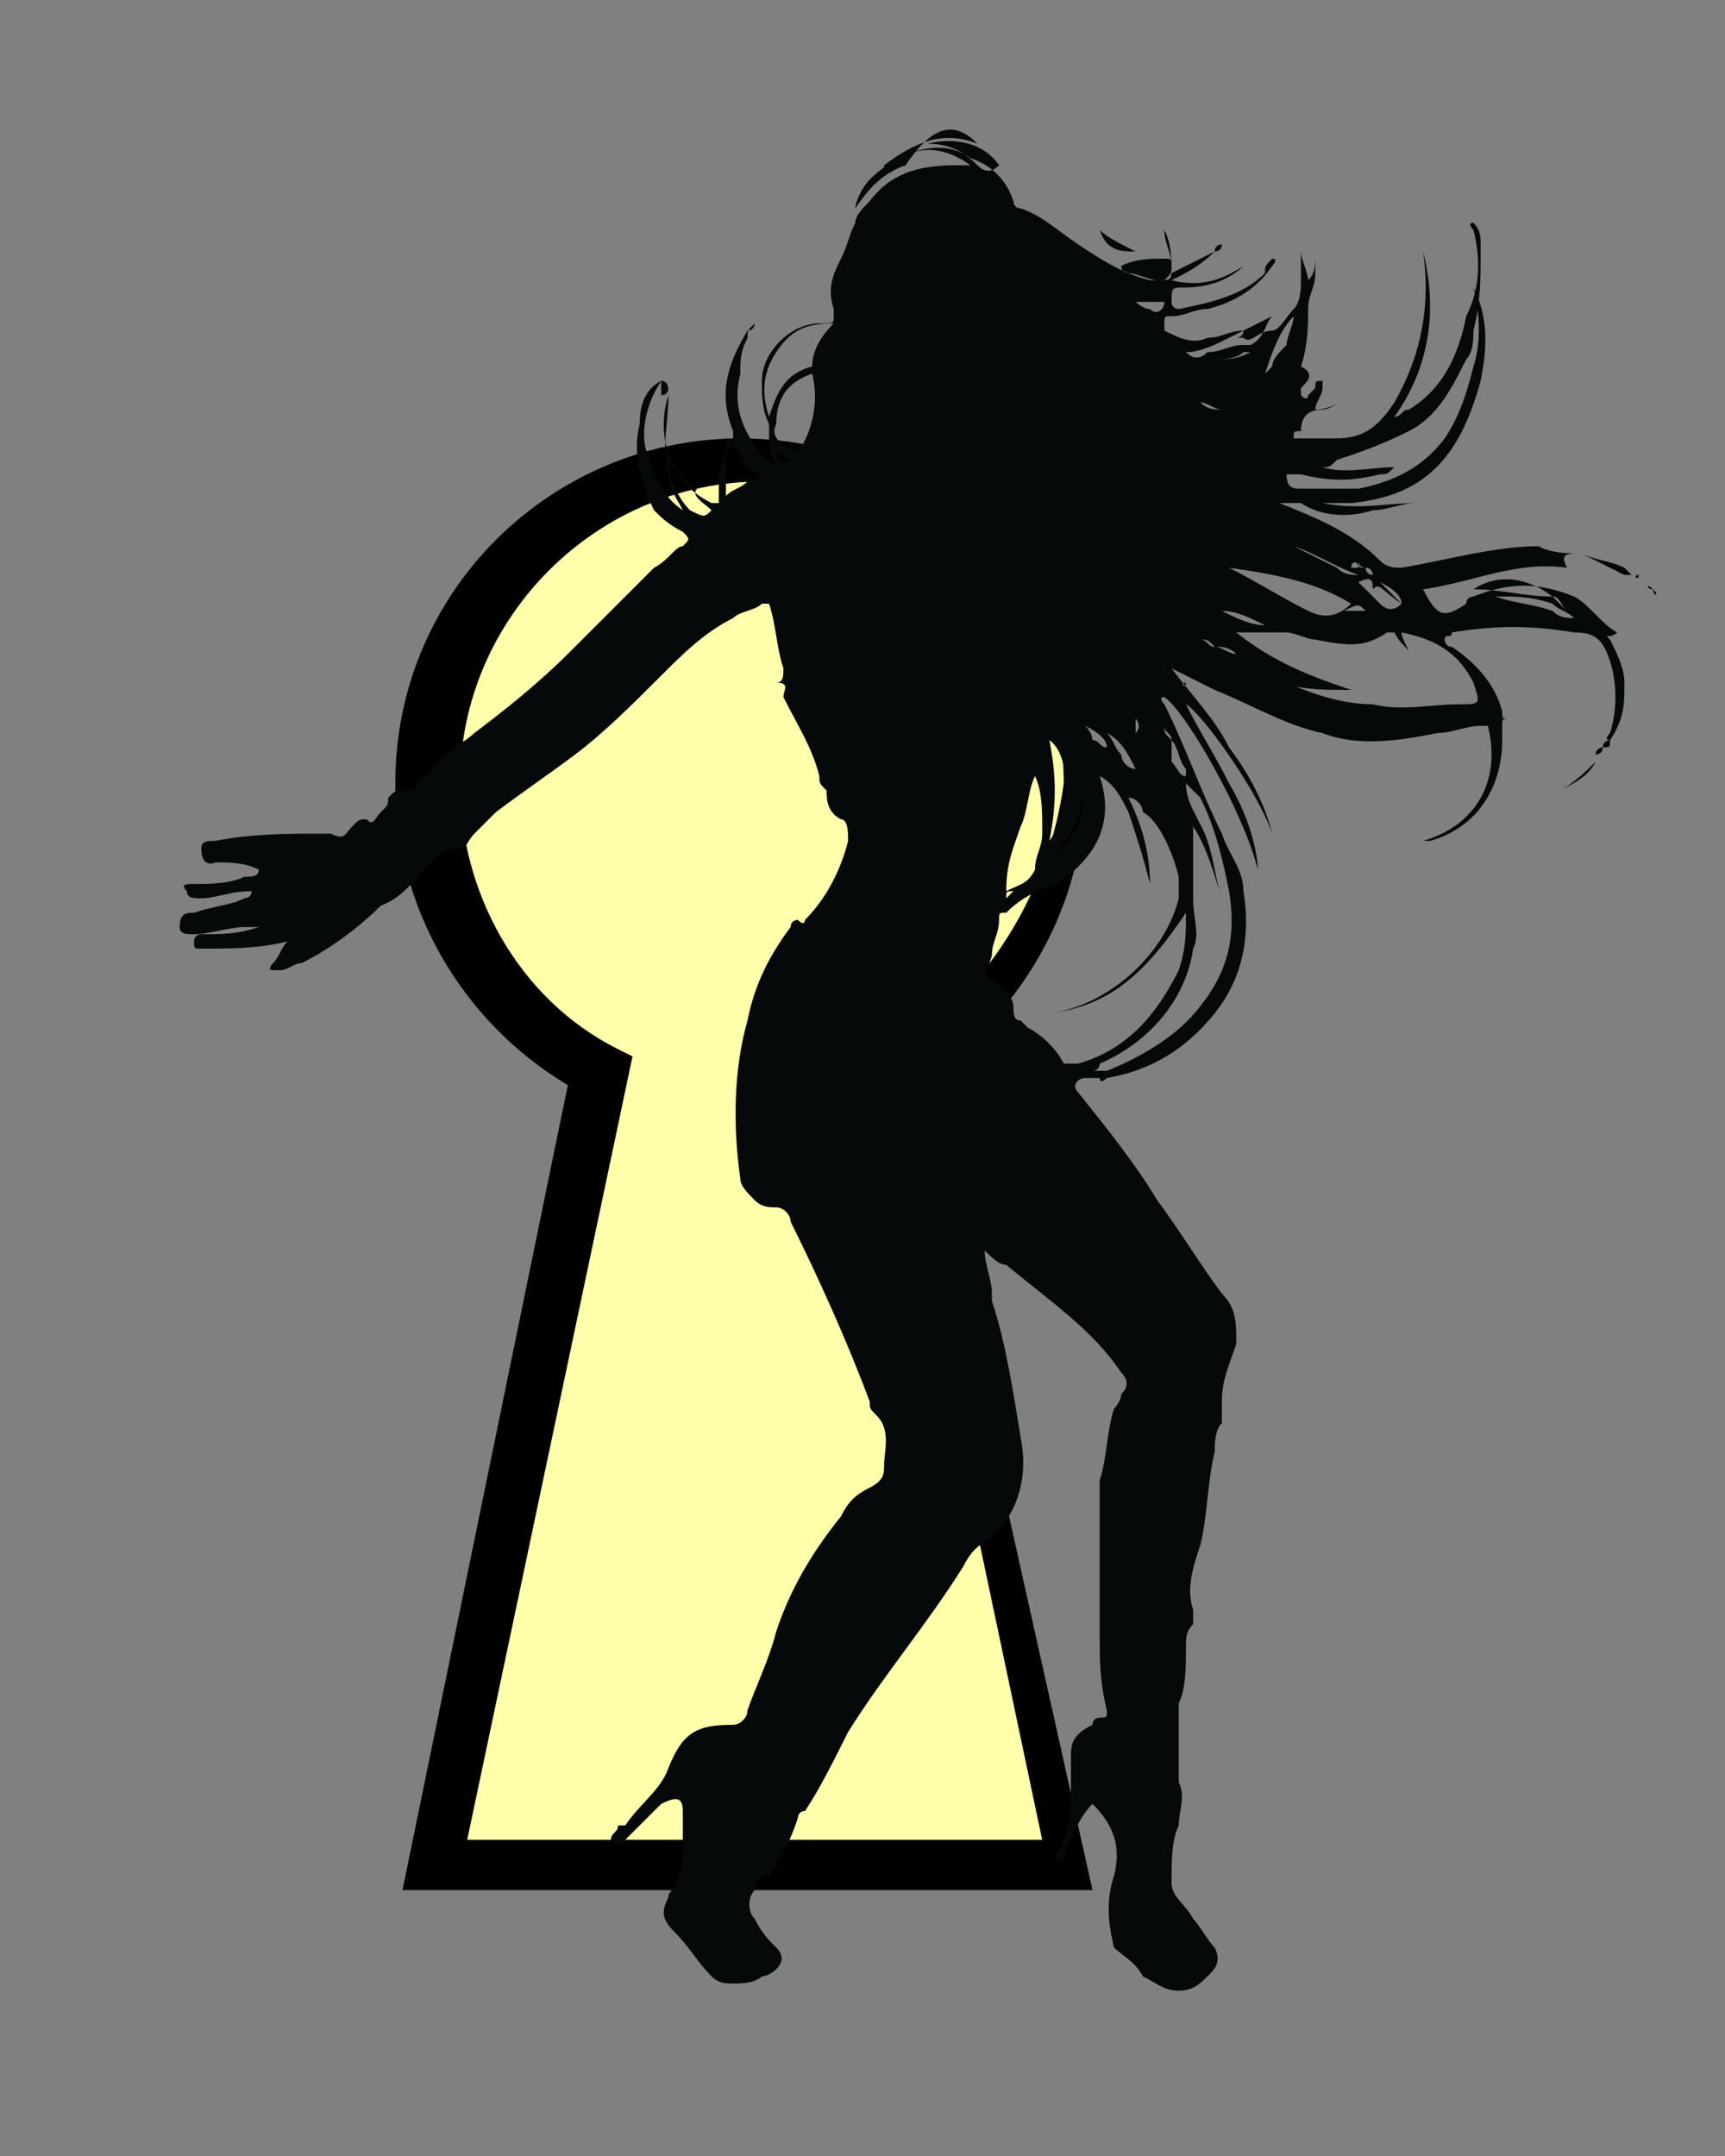 <?xml version="1.0" encoding="utf-8"?>
<!-- Generator: Adobe Illustrator 24.3.0, SVG Export Plug-In . SVG Version: 6.00 Build 0)  -->
<svg version="1.1" id="Layer_1" xmlns="http://www.w3.org/2000/svg" xmlns:xlink="http://www.w3.org/1999/xlink" x="0px" y="0px"
	 viewBox="0 0 24 30" style="enable-background:new 0 0 24 30;" xml:space="preserve">
<rect x="0" y="0" width="24" height="30" fill="#808080" stroke="none"/>
<style type="text/css">
	.st0{fill:#FFFEAB;}
	.st1{fill:#060909;}
</style>
<g id="Layer_1_1_">
	<g id="Layer_2_1_">
		<path d="M15.2,26.3H5.6l2.3-11.2c-1.5-0.9-2.4-2.5-2.4-4.2c0-2.7,2.2-4.8,4.8-4.8c2.7,0,4.8,2.2,4.8,4.8c0,1.7-0.9,3.3-2.4,4.2
			L15.2,26.3z"/>
		<path class="st0" d="M12.4,14.6l-0.2,0.1l2.3,10.9h-8l2.3-10.9l-0.2-0.1c-1.4-0.7-2.2-2.2-2.2-3.7c0-2.3,1.9-4.2,4.2-4.2
			s4.2,1.9,4.2,4.2C14.6,12.4,13.7,13.9,12.4,14.6z"/>
	</g>
</g>
<g>
	<polygon class="st1" points="23,8.2 23,8.2 23,8.2 23,8.2 23,8.2 23,8.2 23,8.2 	"/>
	<path class="st1" d="M23,8.2C22.9,8.2,22.9,8.1,23,8.2C22.9,8.1,22.9,8.1,23,8.2C22.9,8.2,22.9,8.2,23,8.2L23,8.2L23,8.2L23,8.2
		L23,8.2z"/>
	<path class="st1" d="M23,8.2C23,8.3,23,8.3,23,8.2C23,8.3,23.1,8.3,23,8.2L23,8.2z"/>
	<polygon class="st1" points="20.5,3.7 20.5,3.7 20.6,3.7 	"/>
	<path class="st1" d="M9.3,5.2L9.3,5.2L9.3,5.2z"/>
	<path class="st1" d="M21.6,8.3L21.6,8.3L21.6,8.3z"/>
	<path class="st1" d="M22,7.7c-0.2,0-0.4,0-0.6-0.1c-0.6,0-1.3,0.2-1.9,0.3c-0.1,0-0.2,0-0.3-0.1c-0.4-0.4-0.9-0.6-1.4-0.8
		c0.1,0,0.2,0,0.3,0c0.3,0.2,0.7,0.2,1,0.1c0.2,0,0.4-0.1,0.6-0.1c-0.4,0-0.8,0.1-1.3,0c0.1,0,0.3,0,0.4,0c1-0.1,1.5-0.6,1.8-1.7
		l0,0c0.1-0.5,0.1-0.9-0.1-1.3c0.1,0.4,0.1,0.8,0,1.1c-0.1,0.4-0.2,0.7-0.4,1c-0.3,0.4-0.7,0.6-1.2,0.7c-0.3,0-0.6,0-0.8,0
		c-0.1,0-0.2,0-0.2-0.2c0.1,0,0.1,0,0.2,0c0.4,0.1,0.7,0.1,1.1,0c0.1,0,0.1,0,0.2-0.1c-0.3,0-0.7,0.1-1,0c0.1,0,0.1,0,0.2-0.1
		c0.3-0.1,0.6-0.2,1-0.4c0.4-0.2,0.6-0.6,0.8-1c0.1-0.1,0.1-0.3,0.1-0.4c0.1-0.4,0.1-0.7,0.1-1.1c0,0,0,0,0-0.1s0-0.2-0.1-0.3
		c-0.1,0,0,0.1,0,0.1c0.1,0.4,0.1,0.8-0.1,1.2c-0.1,0.5-0.3,1-0.8,1.3c-0.1,0-0.1,0.1-0.2,0.1l0,0l0,0c0.5-0.7,0.6-1.5,0.4-2.3l0,0
		c0.1,0.7,0,1.4-0.4,2.1c-0.2,0.3-0.4,0.5-0.8,0.5c-0.2,0-0.3,0-0.5,0H18C18,6,18,6,18.1,6c0.2,0,0.4-0.1,0.6-0.1
		c-0.2,0-0.4,0.1-0.6,0.1c0-0.2,0.1-0.3,0.3-0.3c0.1,0,0.2-0.1,0.3-0.1l0,0c-0.1,0-0.2,0.1-0.4,0.1c0-0.1,0.1-0.2,0.1-0.3V5.3
		c-0.1,0-0.1,0-0.1,0.1l-0.1,0.1c0,0,0,0.1-0.1,0c0,0,0,0,0-0.1c0.1-0.1,0.2-0.2,0-0.3l0,0c0.1-0.3,0.1-0.6,0.1-0.8
		c0-0.2,0.1-0.3,0.1-0.5c0-0.1,0-0.2,0-0.3c0,0.2,0,0.3-0.1,0.4c0-0.1-0.1-0.3-0.1-0.4l0,0c0,0.1,0,0.3,0,0.4c0,0.1,0,0.3-0.1,0.4
		s-0.2,0.3-0.3,0.3c-0.2,0-0.3,0.2-0.4,0.1c0,0,0,0-0.1,0l0,0c0,0,0.1,0,0.1-0.1c-0.2,0-0.3,0.1-0.5,0.1c-0.2,0.1-0.4,0-0.6-0.1
		c0,0,0,0,0-0.1s0-0.1,0.1-0.1c0.2,0,0.3-0.1,0.5-0.1c0.4-0.1,0.7-0.3,0.9-0.6c0,0,0.1-0.1,0-0.1c-0.1,0.1-0.1,0.1-0.1,0.2
		c-0.3,0.3-0.7,0.4-1.2,0.5c0,0-0.1,0-0.1-0.1l0,0c0-0.2,0-0.2,0.2-0.2c0.3,0,0.6-0.1,0.8-0.3l0,0c-0.3,0.2-0.6,0.3-1,0.2
		c0.2-0.1,0.4-0.2,0.6-0.4c0,0,0.1,0,0.1-0.1l0,0l0,0l0,0l0,0l0,0l0,0l0,0l0,0l0,0l0,0c0,0-0.1,0-0.1,0.1c-0.2,0.1-0.4,0.2-0.6,0.3
		c0-0.2,0-0.4-0.1-0.6l0,0c0,0.2,0.1,0.3,0.1,0.5c0,0.1,0,0.1-0.1,0.2c-0.1,0-0.1,0-0.2,0c-0.4-0.1-0.7-0.3-1-0.5S14.5,3,14.2,2.9
		c-0.1,0-0.1-0.1-0.1-0.1c-0.1-0.3-0.3-0.5-0.6-0.6c-0.4-0.3-1-0.1-1.4,0.3c-0.1,0.1-0.2,0.3-0.2,0.4c0.2-0.3,0.4-0.5,0.7-0.6
		c0.4-0.6,0.7-0.6,1-0.3c-0.5-0.2-0.9,0-1.3,0.3c0,0.1,0,0.1,0,0.1s0,0,0.1,0C12.6,2,13.1,2,13.5,2.3c-0.1,0-0.1,0-0.2,0
		c-0.5,0-0.9,0.1-1.2,0.5C12,2.9,11.9,3,11.9,3.1c-0.1,0.2-0.1,0.3-0.2,0.5c-0.1,0.2-0.2,0.4-0.1,0.7v0.1c0,0.1,0,0.1-0.2,0.1
		c-0.4,0-0.8,0.4-0.8,0.8c0,0.2,0,0.4,0.1,0.6c0,0,0,0,0,0.1c0,0.2,0,0.3,0.1,0.5c-0.1-0.1-0.2-0.1-0.3-0.3c-0.2-0.3-0.3-0.6-0.2-1
		c0-0.2,0-0.3,0.1-0.5c0-0.1,0-0.1,0.1-0.2l0,0l0,0l0,0c0,0,0,0.1-0.1,0.1C10.1,5.1,10,5.5,10.2,6v0.1l0,0v0.1l0,0
		C10,6.4,10,6.6,10,6.9C10,7,10,7,10,7C9.9,7,9.9,7,9.9,7C9.7,6.9,9.6,6.8,9.5,6.7c0,0,0-0.1-0.1-0.1V6.5c-0.2-0.3-0.2-0.7-0.1-1
		V5.4l0,0l0,0l0,0l0,0l0,0l0,0c0,0,0,0.1-0.1,0.1c0-0.1,0-0.2,0-0.2c0.1,0,0.1,0.1,0.1,0.2c0,0.4-0.1,0.7,0,1.1
		c0,0.2,0.1,0.3,0.2,0.5l0,0l0,0C9.2,6.9,9.1,6.6,9,6.3C8.9,6,9,5.6,9.2,5.3l0,0l0,0l0,0l0,0l0,0l0,0C9,5.4,8.9,5.6,8.9,5.9
		c-0.1,0.4,0,0.8,0.2,1.2c0.1,0.1,0.2,0.2,0.4,0.3c0.1,0.1,0.1,0.1,0,0.2c-0.1,0-0.2,0.2-0.4,0.3C8.7,8.3,8.3,8.7,7.9,9.1
		C7.5,9.5,7,9.9,6.6,10.2c-0.1,0.1-0.3,0.2-0.4,0.3S6.1,10.6,6,10.7c-0.1,0.1-0.1,0.1-0.2,0.2C5.8,11,5.7,11,5.6,11s-0.1,0-0.2,0.1
		c0,0.1,0,0.1-0.1,0.2c-0.1,0.1-0.1,0.2-0.2,0.1c-0.1,0-0.1,0-0.2,0.1s-0.1,0.2-0.3,0.1H4.5c-0.5,0-1,0-1.5,0.1l0,0
		c-0.1,0-0.2,0-0.2,0.1C2.8,12.1,3,12,3,12c0.2,0,0.4,0,0.6,0.1c0,0.1-0.1,0.1-0.2,0.1c-0.2,0.1-0.5,0.1-0.7,0.1
		c-0.1,0-0.2,0-0.1,0.1c0,0.1,0.1,0.1,0.2,0.1c0.2,0,0.4-0.1,0.7-0.1c0,0.1-0.1,0.1-0.1,0.1c-0.2,0.1-0.4,0.1-0.7,0.2
		c-0.1,0-0.2,0-0.2,0.2C2.5,13,2.6,13,2.7,13c0.2,0,0.5-0.1,0.7-0.1c0,0,0.1,0,0.2,0C3.3,13,3.1,13,2.8,13c0,0-0.1,0-0.1,0.1
		s0,0.1,0.1,0.1c0.4,0,0.8,0,1.2-0.1c-0.1,0.1-0.1,0.2-0.2,0.3c0,0-0.1,0.1,0,0.1h0.1c0.1,0,0.2-0.1,0.3-0.1
		c0.4-0.2,0.8-0.5,1.1-0.8C5.6,12.5,5.8,12.2,6,12c0.1-0.1,0.2-0.2,0.4-0.2c0.1,0,0.1-0.1,0.2-0.2c0.1-0.1,0.2-0.2,0.3-0.3
		C7.3,11,7.6,10.8,8,10.5c0.4-0.3,0.8-0.7,1.2-1.1c0.3-0.3,0.6-0.6,1-0.8c0.1-0.1,0.3-0.1,0.4-0.2c0,0,0,0,0.1,0
		c0.1,0.3,0.1,0.6,0.2,0.9c0,0.1,0,0.2-0.1,0.2l0,0c0.2,0,0.1,0.1,0.1,0.2c0.2,0.4,0.4,0.7,0.5,1.1c0,0.1,0,0.1,0.1,0.2
		c0,0.1,0,0.3,0.2,0.4c0.1,0,0.1,0.2,0.1,0.3c-0.1,0.4-0.3,0.8-0.6,1.1c0,0,0,0.1-0.1,0c0,0-0.1,0-0.1,0.1c-0.3,0.4-0.5,0.8-0.6,1.3
		c-0.2,0.7-0.2,1.5-0.1,2.2c0,0.1,0.1,0.2,0.2,0.3c0.1,0.1,0.2,0.1,0.3,0.1S11,16.9,11,17c0.4,0.8,0.8,1.7,1.1,2.5
		c0,0.1,0,0.1,0.1,0.2c0.2,0.2,0.1,0.5,0.1,0.7c0,0.1,0,0.2-0.2,0.3c-0.2,0.1-0.3,0.2-0.4,0.4c-0.4,0.5-0.7,1-0.9,1.6
		c-0.1,0.4-0.3,0.8-0.4,1.1c0,0.1-0.1,0.2-0.2,0.2c-0.5,0-0.7,0.1-0.9,0.6c-0.1,0.3-0.4,0.5-0.6,0.8c0,0,0,0-0.1,0
		c0,0.1-0.1,0.1-0.1,0.2c0.1,0.1,0.1,0.1,0.2,0c0.1-0.1,0.3-0.3,0.4-0.4l0.1-0.1C9.4,25,9.5,25,9.5,25.2s0,0.3,0,0.5s0,0.3-0.1,0.5
		c0,0.1-0.1,0.1-0.1,0.2c-0.1,0.2-0.1,0.3,0.1,0.5c0.2,0.2,0.3,0.4,0.5,0.6c0.1,0.1,0.2,0.1,0.3,0.1s0.3,0,0.4-0.1
		c0.1,0,0.2-0.1,0.2-0.1c0.1-0.1,0.1-0.2,0-0.3c-0.1-0.1-0.2-0.2-0.3-0.4c-0.1-0.1-0.1-0.3,0-0.4c0-0.1,0.1-0.2,0.2-0.2
		c0.2-0.3,0.3-0.5,0.4-0.8c0,0,0-0.1,0.1-0.1c0.2-0.3,0.4-0.7,0.6-1.1c0.5-0.8,1.1-1.5,1.6-2.3c0.1-0.2,0.2-0.3,0.4-0.4
		c0.4-0.4,0.5-0.9,0.4-1.4c-0.1-0.6-0.2-1.3-0.4-1.9V18c0-0.2-0.1-0.4-0.1-0.6c0.1,0.1,0.2,0.2,0.3,0.2c0.6,0.5,1.2,0.9,1.6,1.5
		c0.1,0.1,0.1,0.2,0,0.3c0,0,0,0.1-0.1,0.2c-0.1,0.3-0.1,0.7-0.2,1c0,0.3,0,0.5,0,0.7c0,0.5,0,0.9,0,1.4c0,0.4,0,0.7,0.1,1.1
		c0,0.1,0,0.1-0.1,0.1c0,0-0.1,0-0.1,0.1c-0.2,0.1-0.3,0.2-0.3,0.4c0,0.1,0,0.3,0,0.4c0,0.3,0,0.7-0.2,1c0,0.1,0,0.1,0,0.1
		c0.1,0,0.1,0,0.1-0.1c0.1-0.2,0.2-0.5,0.4-0.7c0.3,0.3,0.4,0.6,0.3,1c-0.1,0.3-0.1,0.6,0,1c0.1,0.1,0.3,0.2,0.4,0.4
		c0.2,0.1,0.3,0.2,0.5,0.2c0.2,0,0.3-0.1,0.4-0.2s0.2-0.2,0.1-0.4c-0.1-0.1-0.2-0.3-0.3-0.4c-0.1-0.2-0.3-0.3-0.3-0.5
		c0-0.3,0-0.6,0.1-0.8c0-0.2,0.1-0.4,0-0.6c0-0.2,0-0.4,0-0.5s0-0.3,0-0.4s0-0.2,0-0.2c0.1-0.2,0.1-0.5,0.1-0.8c0-0.1,0-0.2,0.1-0.3
		c0,0,0-0.1,0-0.2c-0.1-0.3,0-0.6,0.1-0.9c0.1-0.4,0.1-0.9,0.2-1.3c0-0.1,0-0.3,0.1-0.4c0-0.1,0-0.2,0-0.3c0-0.3,0.1-0.5,0.2-0.8
		c0-0.3,0-0.5-0.2-0.7c-0.3-0.4-0.6-0.9-0.9-1.3c-0.3-0.5-0.7-1-1.1-1.5c-0.1-0.1,0-0.2,0.1-0.2s0.1,0,0.2,0c0,0.1,0.1,0,0.1,0
		c0.6-0.1,1.1-0.4,1.5-0.9s0.5-1.1,0.4-1.7c0-0.3-0.2-0.5-0.3-0.8c-0.3-0.6-0.5-1.2-0.8-1.8c0,0-0.1-0.1,0-0.1
		c0.3,0.2,1.1,1.6,1.3,2.4c0-0.2-0.1-0.7-0.4-1.2c-0.2-0.4-0.4-0.7-0.6-1.1c0.2,0.1,1,1.2,1.2,1.8c-0.1-0.4-0.3-0.8-0.6-1.2
		c-0.2-0.4-0.5-0.7-0.8-1.1c0.2,0.1,0.4,0.2,0.6,0.3c0.5,0.2,1,0.5,1.5,0.6c0.5,0.2,1.1,0.1,1.6,0c0.2,0,0.4-0.1,0.6-0.1h0.1
		c0.2,0.8-0.2,1.4-0.9,1.6c0,0,0,0,0.1,0c0.7-0.2,1-0.8,1-1.4c0-0.1,0-0.1,0-0.2c0-0.1,0-0.1,0.1-0.1c-0.1,0-0.1,0-0.1-0.1
		c-0.1-0.4-0.4-0.7-0.7-0.9c-0.1,0-0.1-0.1-0.1-0.1c0-0.1,0.1,0,0.1-0.1c0.6-0.1,1.1-0.1,1.7,0l0,0c0.3,0,0.4,0.1,0.5,0.4
		c0.1,0.3,0.1,0.7,0,1c0,0-0.1,0.1,0,0.1l0,0c0,0-0.1,0-0.1,0.1c0,0-0.1,0-0.1,0.1l0,0c0,0,0,0,0,0.1c-0.1,0.1-0.3,0.3-0.5,0.4l0,0
		c0.2-0.1,0.4-0.2,0.5-0.4l0,0c0,0,0,0,0-0.1c0,0,0.1,0,0.1-0.1c0.1,0,0.1,0,0.1-0.1l0,0l0,0c0.2-0.3,0.2-0.5,0.2-0.8
		c0-0.2-0.1-0.4-0.2-0.6c-0.1-0.1,0,0,0.1-0.1c0,0,0,0,0.1,0l0,0l0,0l0,0c0,0,0,0-0.1,0l0,0c-0.2-0.1-0.4-0.4-0.6-0.5
		c-0.5-0.2-0.9-0.2-1.4,0c0,0-0.1,0-0.1,0.1c-0.3,0.2-0.4,0.2-0.6-0.2c0.7-0.1,1.3-0.4,2-0.3C21.7,7.7,21.8,7.7,22,7.7
		c0.2,0.1,0.4,0.2,0.6,0.3l0,0l0,0h0.1l-0.1-0.1C22.4,7.8,22.2,7.8,22,7.7z M9.5,7.1L9.5,7.1L9.5,7.1z M9.6,7.1
		C9.4,6.9,9.3,6.6,9.3,6.4c0,0,0,0.1,0.1,0.1c0,0,0,0.1,0.1,0.1c0,0,0,0.1,0.1,0.1c0,0.1,0,0.1,0.1,0.1C9.6,6.9,9.8,7,9.9,7.1
		C9.8,7.2,9.8,7.2,9.6,7.1z M10.4,6.7c-0.1,0.1-0.2,0.1-0.3,0.2c0-0.3,0-0.5,0-0.7V6.1c0,0,0.1,0,0.1,0.1c0.1,0.1,0.1,0.2,0.2,0.3
		c0,0,0.1,0.1,0.2,0.1C10.5,6.7,10.5,6.7,10.4,6.7z M10.8,6.3L10.8,6.3L10.8,6.3L10.8,6.3z M10.8,6.3c0.1,0,0.1,0.1,0.2,0.1
		C10.9,6.5,10.8,6.4,10.8,6.3z M11.1,6.3c-0.2-0.1-0.4-0.2-0.3-0.4c0-0.4,0.2-0.6,0.5-0.7C11.4,5.6,11.3,6,11.1,6.3z M11.3,5.1
		C11.3,5.1,11.3,5.2,11.3,5.1c-0.4,0.1-0.5,0.4-0.6,0.7l0,0c-0.1-0.3-0.1-0.6,0.1-0.9c0.2-0.3,0.4-0.4,0.8-0.4
		C11.4,4.7,11.3,4.9,11.3,5.1z M16.2,3.6c0.1,0,0.1,0,0.1,0.1c0,0.2,0,0.2-0.2,0.2c-0.1,0-0.3-0.1-0.4-0.1c0,0-0.1,0-0.1-0.1
		C15.8,3.6,16,3.6,16.2,3.6z M15.8,10.7c-0.1,0-0.2-0.1-0.2-0.2c-0.1-0.1-0.1-0.2-0.2-0.3C15.6,10.3,15.7,10.5,15.8,10.7z M15.8,9.9
		L15.8,9.9L15.8,9.9L15.8,9.9L15.8,9.9z M15.8,9.9L15.8,9.9L15.8,9.9L15.8,9.9L15.8,9.9z M15.4,10.2L15.4,10.2L15.4,10.2L15.4,10.2z
		 M15.7,9.8L15.7,9.8L15.7,9.8L15.7,9.8L15.7,9.8z M15.7,9.8L15.7,9.8L15.7,9.8L15.7,9.8L15.7,9.8z M15.8,3.5c-0.2,0-0.4,0-0.5-0.3
		C15.4,3.3,15.6,3.4,15.8,3.5z M15.4,10.4L15.4,10.4c-0.1,0-0.1-0.1-0.2-0.1c0,0,0-0.1-0.1-0.2C15.3,10.2,15.4,10.3,15.4,10.4z
		 M15.4,10.4L15.4,10.4L15.4,10.4z M15.1,10.9c0,0.4-0.1,0.7-0.4,1l0,0l0,0c0.1-0.2,0.2-0.3,0.3-0.5C15,11.3,15.1,11.1,15.1,10.9z
		 M14.6,11.7c0.1-0.5,0.1-0.9,0-1.4C14.9,10.5,14.9,11.3,14.6,11.7z M14.2,11.5c0.1-0.2,0.1-0.5,0.2-0.7c0.1,0.2,0.1,0.5,0.1,0.7
		v0.1l0,0l0,0c0,0.2-0.1,0.3-0.1,0.5c-0.1,0.2-0.2,0.2-0.4,0.3C14,12,14.1,11.8,14.2,11.5z M14.1,12.4L14,12.5
		C14,12.4,14,12.4,14.1,12.4z M13.5,2.3L13.5,2.3L13.5,2.3L13.5,2.3z M13.6,2.3C13.4,2.1,13.2,2,12.9,2c0.4-0.1,0.8,0,1,0.3
		C13.8,2.4,13.7,2.4,13.6,2.3z M16.7,11.1c0.2,0.4,0.3,0.8,0.4,1.3c0.1,0.6,0,1.1-0.4,1.6c-0.3,0.4-0.8,0.7-1.3,0.9
		c-0.1,0-0.1,0-0.2,0c0,0,0.1,0,0.1-0.1c0.7-0.3,1.2-0.9,1.3-1.6c0.1-0.2,0-0.4,0-0.7s0-0.7,0-1c0.2,0.3,0.3,0.7,0.4,1l0,0
		c-0.1-0.3-0.1-0.5-0.2-0.8s-0.3-0.5-0.3-0.8C16.6,11,16.6,11,16.7,11.1z M16.6,11.5L16.6,11.5L16.6,11.5L16.6,11.5L16.6,11.5z
		 M16.5,10.8L16.5,10.8L16.5,10.8L16.5,10.8z M16.3,10.3c0.1,0.1,0.1,0.3,0.2,0.4v0.1l0,0c-0.1,0-0.1-0.1-0.2-0.2
		C16.3,10.5,16.3,10.4,16.3,10.3c-0.1-0.1-0.1-0.1-0.1-0.2C16.2,10.2,16.3,10.2,16.3,10.3z M16.2,10.1L16.2,10.1L16.2,10.1
		L16.2,10.1C16.1,10.1,16.2,10.1,16.2,10.1z M16.4,12.2c0,0.1,0,0.2,0,0.3c-0.2,0.8-1,1.5-1.8,1.6l0,0c0.8-0.1,1.3-0.5,1.9-1.4
		c0,0.3,0,0.5-0.1,0.8c-0.3,0.6-0.7,1.1-1.4,1.3c-0.1,0-0.1,0-0.2,0c-0.1-0.2-0.3-0.4-0.5-0.5l-0.1-0.1l0,0c-0.1,0-0.1-0.1-0.1-0.2
		c0-0.1-0.1-0.2-0.2-0.3c-0.2-0.1-0.2-0.1-0.1-0.4c0-0.2,0.1-0.3,0.1-0.5c0-0.1,0-0.1,0.1-0.1c0.2-0.2,0.4-0.3,0.7-0.4
		c0.6-0.4,0.8-0.9,0.6-1.5l0,0l0,0c0.2,0.1,0.3,0.3,0.4,0.5c0.1,0.3,0.2,0.6,0.3,1l0,0c0-0.4-0.1-0.8-0.3-1.2c0.1,0,0.2,0.1,0.2,0.2
		C16.1,11.4,16.3,11.8,16.4,12.2z M15.8,10c0,0,0.1,0.1,0,0.2C15.8,10.1,15.8,10,15.8,10z M16.1,9.4L16.1,9.4L16.1,9.4L16.1,9.4
		L16.1,9.4z M16,4.3c-0.1,0-0.2-0.1-0.2-0.1c0.2,0,0.3,0,0.4,0C16.2,4.3,16.1,4.4,16,4.3z M16.5,9.5C16.5,9.6,16.4,9.5,16.5,9.5
		C16.4,9.5,16.4,9.5,16.5,9.5C16.4,9.5,16.5,9.5,16.5,9.5z M21.9,8.6c-0.1,0-0.2,0-0.3-0.1c-0.3-0.1-0.5-0.1-0.8-0.2
		c0.3,0,0.5,0,0.8,0.1C21.7,8.5,21.8,8.5,21.9,8.6z M21.6,8.3L21.6,8.3c0.1,0,0.1,0.1,0.2,0.2C21.7,8.4,21.7,8.4,21.6,8.3
		c-0.4,0-0.7-0.1-1.1-0.1C20.8,8,21.2,8,21.6,8.3z M18.9,8.1c0.2-0.1,0.2,0,0.2,0.1c0.1-0.1,0.1,0,0.4,0.2c-0.1,0.1-0.2,0.1-0.3,0
		C19.1,8.3,19,8.2,18.9,8.1z M19,8.5c-0.1,0-0.2,0-0.3,0C18.9,8.4,18.9,8.4,19,8.5z M19.1,8c0,0-0.1,0-0.1-0.1
		C19.1,7.9,19.1,8,19.1,8z M19,7.9c-0.1,0-0.1,0-0.1-0.1C18.9,7.9,19,7.9,19,7.9z M18.9,7.9c-0.1,0-0.1,0-0.1,0
		C18.8,7.8,18.9,7.8,18.9,7.9z M18.9,8c-0.1,0-0.2,0-0.3-0.1c-0.2-0.1-0.4-0.2-0.6-0.3C18.3,7.7,18.6,7.9,18.9,8z M18.8,8.4
		L18.8,8.4c-0.2,0.2-0.4,0.2-0.6,0.1c-0.4-0.2-0.7-0.4-1.1-0.6C17.8,8,18.3,8.1,18.8,8.4z M17.3,4.9h0.1C17.2,5,17.1,5,16.9,5
		C17,5,17.2,5,17.3,4.9z M17.6,8.7c-0.2,0-0.4-0.1-0.6-0.2C17.2,8.5,17.4,8.6,17.6,8.7z M18,4.4c0,0.1-0.1,0.3-0.1,0.4
		c-0.1,0.1-0.2,0.2-0.2,0.3l-0.1,0.1C17.7,4.9,17.8,4.6,18,4.4z M16.3,4.8c0.2,0,0.3,0,0.5,0C16.6,4.8,16.4,4.8,16.3,4.8z M16.5,4.9
		c0.2,0,0.4-0.1,0.6-0.2s0.4-0.2,0.6-0.3c-0.1,0.1-0.1,0.3-0.3,0.4h-0.1c-0.2,0-0.3,0.1-0.5,0.1C16.7,5,16.6,5,16.5,4.9z M17,5.7
		c-0.1,0-0.2,0-0.3-0.1C16.8,5.6,16.9,5.7,17,5.7z M16.7,8.9c0.1,0,0.1,0,0.2,0.1C16.8,9,16.8,8.9,16.7,8.9z M16.9,9
		c0.1,0,0.2,0,0.3,0.1C17.1,9.1,17,9,16.9,9z M20.5,9.5c0.1,0.3,0.1,0.3-0.2,0.3c-0.4,0-0.8,0.1-1.2,0c-0.5,0-1-0.2-1.4-0.4
		c-0.2-0.1-0.4-0.2-0.6-0.3l0,0c0.2,0.1,0.4,0.2,0.5,0.3c0.4,0.2,0.7,0.2,1.2,0.2c-0.6-0.2-1.1-0.4-1.6-0.8c0.2,0,0.5,0,0.7,0
		c0.1,0,0.3,0.1,0.4,0.1C18.8,9,19,9,19.3,8.8c0.1,0,0.1,0,0.1,0C19.5,9,19.6,9,19.6,9.1l0,0c0-0.1-0.1-0.2-0.1-0.3
		C20,8.9,20.3,9.1,20.5,9.5z M19.5,8.4c-0.1-0.1-0.2-0.2-0.3-0.3l0,0C19.4,8.2,19.5,8.3,19.5,8.4z"/>
	<path class="st1" d="M22.8,8C22.8,8,22.7,8,22.8,8C22.7,8,22.8,8.1,22.8,8C22.8,8.1,22.8,8.1,22.8,8L22.8,8z"/>
	<path class="st1" d="M22.8,8.1L22.8,8.1C22.8,8.1,22.9,8.1,22.8,8.1C22.9,8.1,22.9,8.1,22.8,8.1L22.8,8.1z"/>
	<path class="st1" d="M18,3.2L18,3.2L18,3.2L18,3.2L18,3.2z"/>
	<path class="st1" d="M18.6,5.4L18.6,5.4L18.6,5.4C18.6,5.4,18.7,5.4,18.6,5.4z"/>
	<path class="st1" d="M17.1,3L17.1,3L17.1,3L17.1,3z"/>
	<path class="st1" d="M9.3,5.2L9.3,5.2L9.3,5.2z"/>
	<path class="st1" d="M9.4,5.2L9.4,5.2L9.4,5.2L9.4,5.2z"/>
	<path class="st1" d="M9.4,5.1L9.4,5.1L9.4,5.1z"/>
	<path class="st1" d="M9.4,5.1L9.4,5.1L9.4,5.1z"/>
	<path class="st1" d="M9.4,5L9.4,5L9.4,5z"/>
	<path class="st1" d="M19.7,9.2C19.7,9.2,19.7,9.1,19.7,9.2C19.7,9.1,19.7,9.1,19.7,9.2L19.7,9.2z"/>
	<path class="st1" d="M20.6,3.9L20.6,3.9L20.6,3.9L20.6,3.9L20.6,3.9z"/>
	<path class="st1" d="M19.4,6.5h0.1C19.5,6.5,19.5,6.5,19.4,6.5z"/>
	<path class="st1" d="M14.5,11.6L14.5,11.6L14.5,11.6L14.5,11.6L14.5,11.6z"/>
</g>
</svg>
